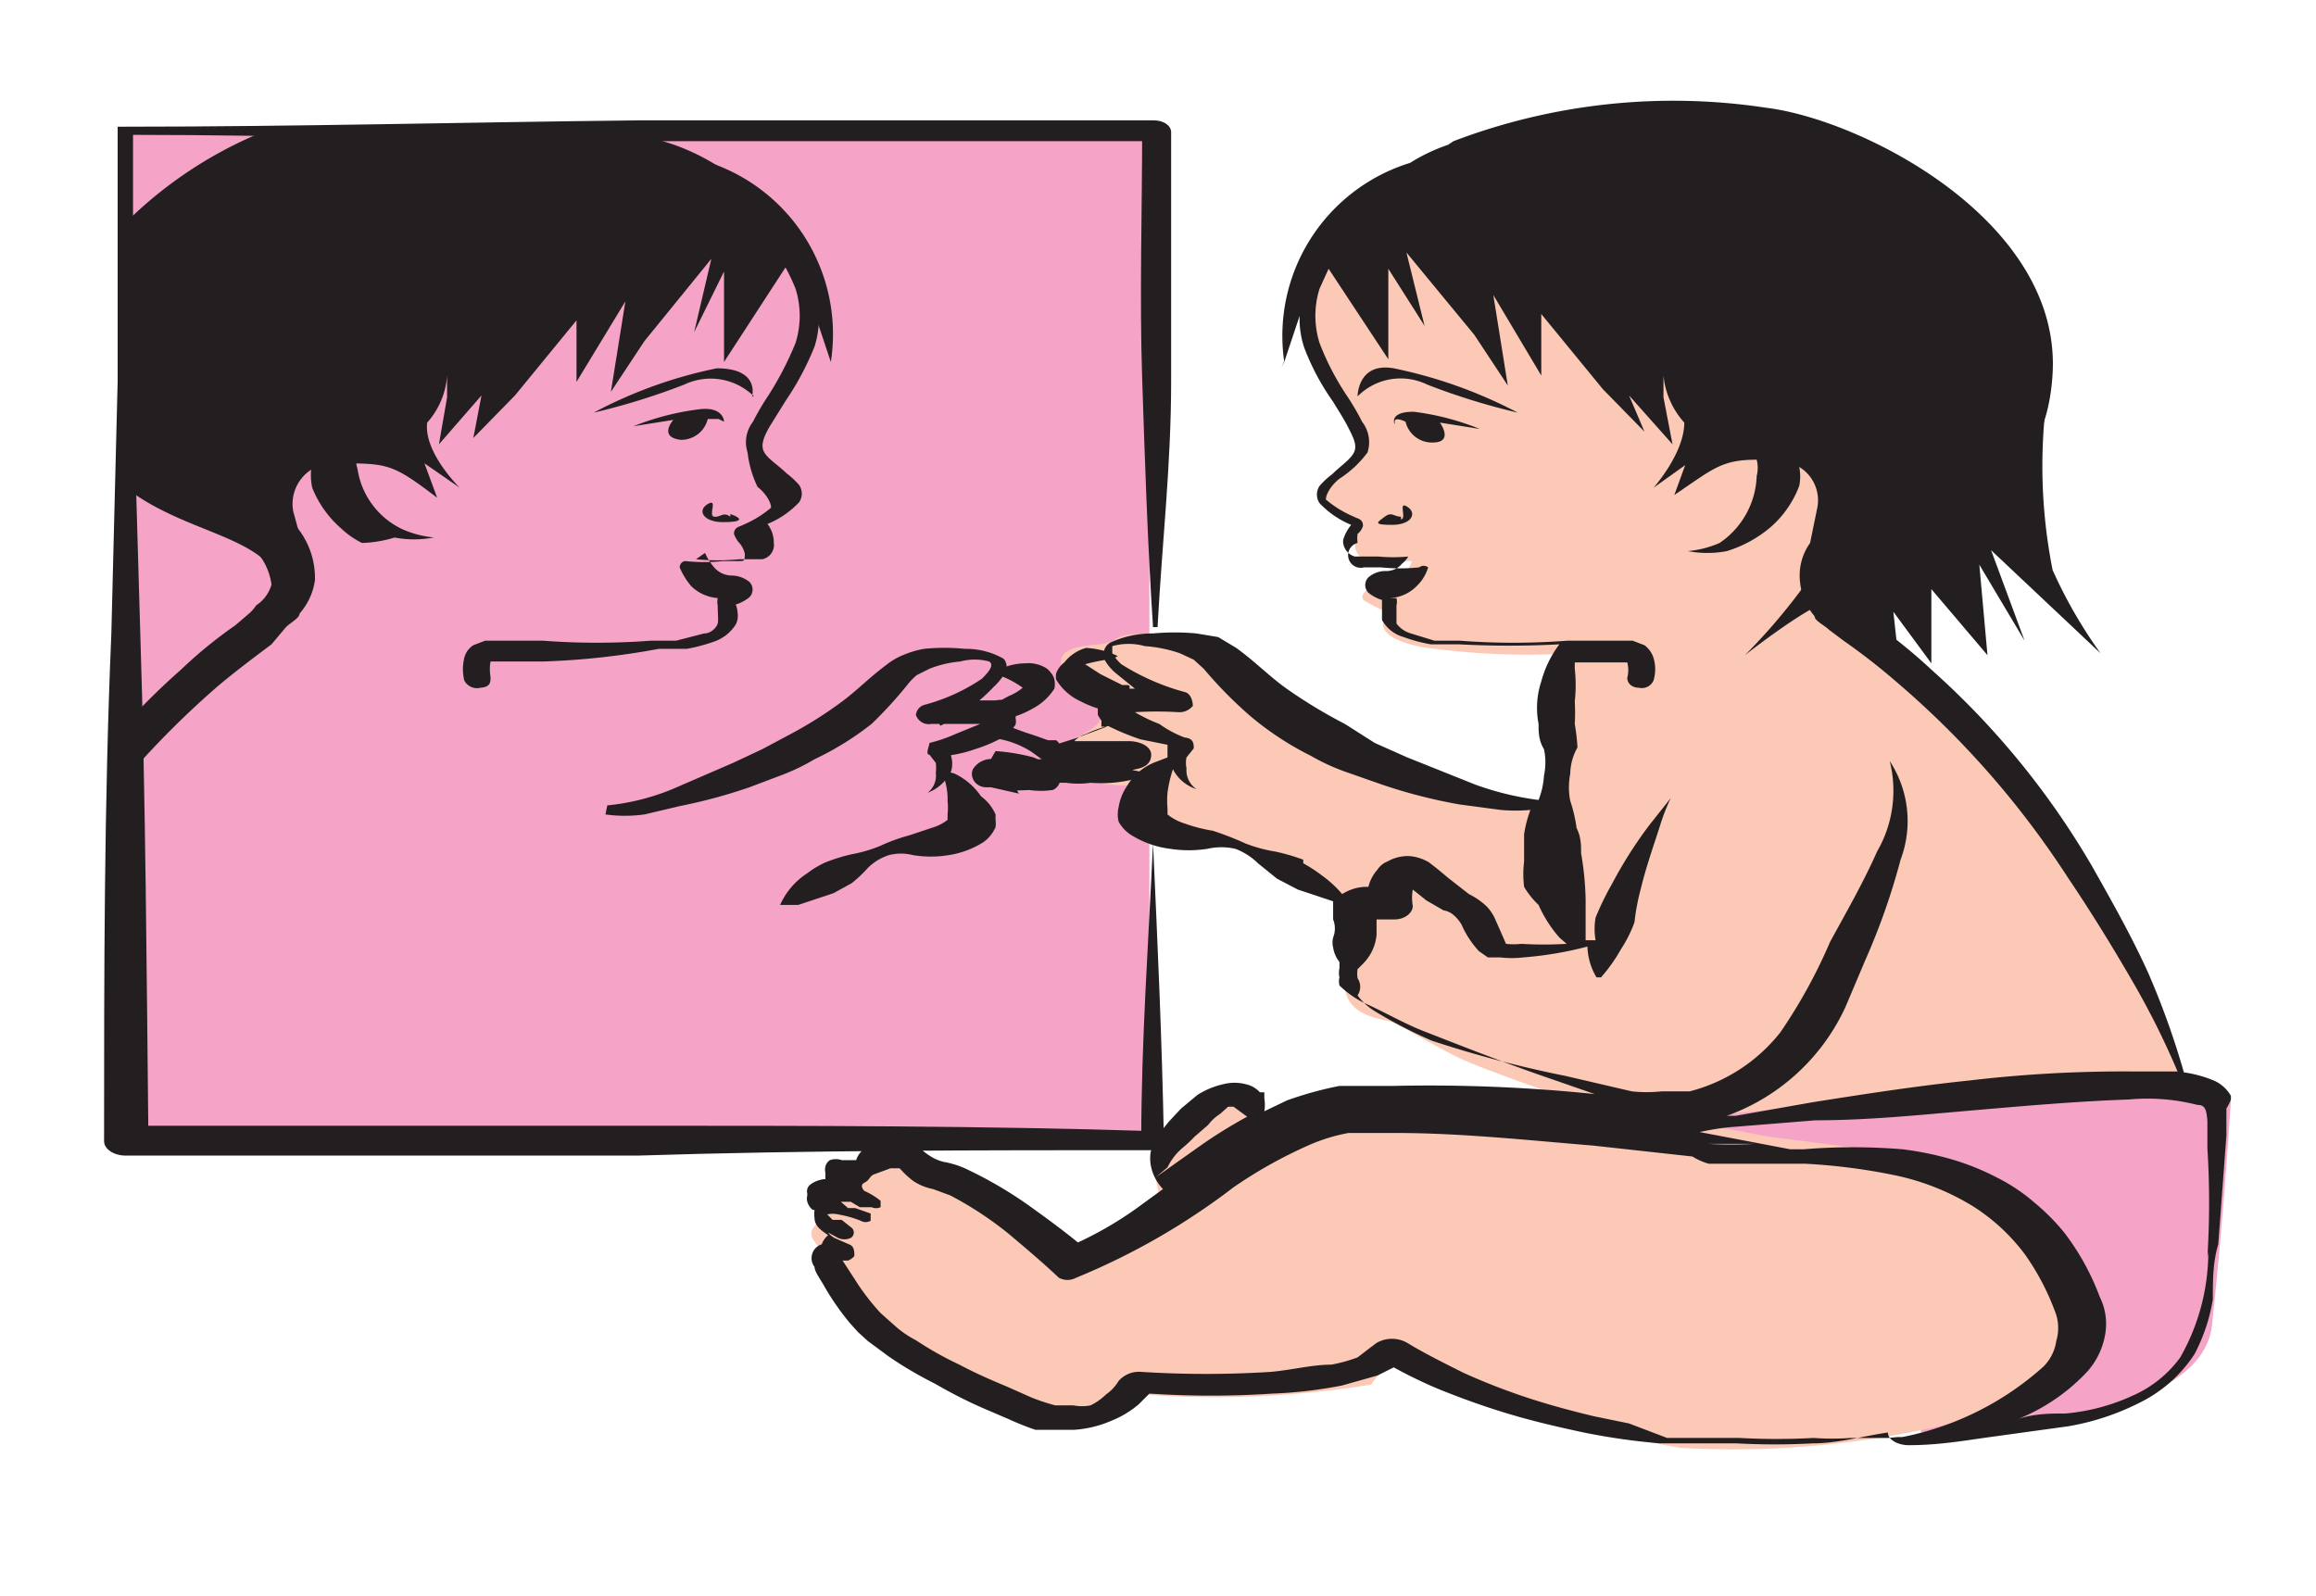 <svg id="Capa_1" data-name="Capa 1" xmlns="http://www.w3.org/2000/svg" viewBox="0 0 25.59 17.64"><defs><style>.cls-1{fill:#f5a4c7;}.cls-2{fill:#fbc9b5;}.cls-3{fill:#231f20;}</style></defs><title>5-6meses</title><rect class="cls-1" x="1.39" y="1.42" width="11.31" height="11.12"/><path class="cls-1" d="M20.06,11.18c-.83.31-1.63,1.24-1.61,1.62s3.18,1.64,3.2,1.68-.43,1.35-.43,1.35,3.09,0,3.22-1.18.21-2.5.21-2.5Z"/><path class="cls-2" d="M11.85,13.83l-1-.62c-.41-.23-.81-.61-1-.61s-.33.32-.44.38-.17-.17-.18.11-.18.1-.15.27-.2.19-.08.36.1,0,.18.29a4.81,4.81,0,0,0,1.23,1.19,2,2,0,0,0,1.56.48,4,4,0,0,1,.66-.27,10.65,10.65,0,0,0,2.52-.11.78.78,0,0,1,.37-.3,10.84,10.84,0,0,0,3.05,1,10.3,10.3,0,0,0,3.54-.42c.19-.1,1.12-.57.84-1.18A3,3,0,0,0,21.74,13c-.29-.09-.13-.15-.72-.24s-1.48-.2-1.48-.2l-1-.19L22.06,12h2.13s-.73-1.7-1-2.17A17.2,17.2,0,0,0,21.25,7.5c-.44-.36-.88-.49-.95-.78A13.31,13.31,0,0,0,20.22,5a1.67,1.67,0,0,0-.94-1.45c-.41-.22-2.4-1.92-3.48-1.44S14.35,3,14.46,3.74s.77.89.57,1.28-.52.28-.42.48a1.08,1.08,0,0,0,.42.34s-.17.27.08.36.32,0,.32,0l.17,0a.37.37,0,0,1-.26.25c-.2,0-.35.13-.26.19a1.94,1.94,0,0,0,.26.13s-.28.25.37.38a8.13,8.13,0,0,0,1.65.07,5.53,5.53,0,0,0-.1.55c0,.06,0,.68,0,.71a.73.73,0,0,1-.28.38,2.87,2.87,0,0,1-1.17-.18,9.08,9.08,0,0,1-2.21-1.3A1,1,0,0,0,12.84,7c-.3,0-.43,0-.54.08s-.57,0-.58.24.15.16.32.31.2.15.13.31-.5.3-.5.3-.2,0,.19.15-.3.09-.1.19a3.05,3.05,0,0,0,.9.1.32.32,0,0,0,.17.45c.32.15-.26,0,.61.17a2.19,2.19,0,0,1,1.29.63.39.39,0,0,1,.23.33c0,.24-.16.44-.09.71s.41.29.5.32.39.22.73.39,1.87.68,1.87.68-1.65-.22-2.08-.22a2.74,2.74,0,0,0-1.58.17c-.73.34-.22.15-.31.1s-.19-.27-.32-.31-.13-.1-.34,0-.68.54-.62.74a3.36,3.36,0,0,1,.09.39Z"/><path class="cls-3" d="M24.4,13.83h0A2.36,2.36,0,0,1,24.09,15a1.29,1.29,0,0,1-.52.42,2.24,2.24,0,0,1-.75.2c-.16,0-.34,0-.52.06a2.14,2.14,0,0,0,.76-.52.83.83,0,0,0,.2-.41.67.67,0,0,0-.06-.42,2.72,2.72,0,0,0-.4-.72,2.42,2.42,0,0,0-.32-.32,2,2,0,0,0-.42-.28,2.75,2.75,0,0,0-.5-.2,3.45,3.45,0,0,0-.54-.11,6.71,6.71,0,0,0-1.09,0h-.15l-1-.19a2.7,2.7,0,0,1,.41-.06l.87-.07c.58,0,1.16-.06,1.74-.11s1.15-.1,1.72-.12a2.23,2.23,0,0,1,.76.06c.09,0,.1.06.11.18l0,.3a9.61,9.61,0,0,1,0,1.2m-3.53,2h0l-.41,0a2.82,2.82,0,0,1-.41,0,7.48,7.48,0,0,1-.82,0l-.4,0-.4,0L18,15.73l-.39-.08c-.25-.06-.51-.13-.75-.21a7.07,7.07,0,0,1-.69-.27c-.22-.11-.44-.22-.62-.33a.34.34,0,0,0-.34,0l0,0-.08.06L15,15a1.71,1.71,0,0,1-.29.08c-.21,0-.44.06-.67.08a11.37,11.37,0,0,1-1.43,0h0a.3.3,0,0,0-.25.1.49.49,0,0,1-.14.15.66.66,0,0,1-.17.12.49.49,0,0,1-.19,0h-.1l-.1,0a2.13,2.13,0,0,1-.27-.09l-.27-.12c-.17-.07-.35-.15-.52-.24a3.72,3.72,0,0,1-.48-.27,1.1,1.1,0,0,1-.21-.14l-.09-.08-.09-.08a2.55,2.55,0,0,1-.29-.38l-.13-.2.06,0h0a.18.18,0,0,0,.07-.05c0-.05,0-.11-.06-.13l-.16-.07a.23.23,0,0,1-.07-.06h0l.11.06a.17.17,0,0,0,.14,0,.07.07,0,0,0,0-.12h0l-.1-.08-.1,0,0,0-.06-.06v0s0,0,0,0h0a.26.26,0,0,1,.12,0,1.17,1.17,0,0,1,.25.07h0a.11.11,0,0,0,.11,0s0-.06,0-.08l-.17-.06-.08,0-.08-.07a0,0,0,0,1,0,0s0,0,0,0v0h0l.11,0,.1.06.08,0,.05,0h0a.12.12,0,0,0,.1,0,0,0,0,0,0,0-.07.78.78,0,0,0-.18-.11s-.06-.06,0-.09.05-.06.1-.09l.19-.07c.07,0,.06,0,.1,0a1.06,1.06,0,0,0,.15.14.6.6,0,0,0,.22.09l.19.07a3.92,3.92,0,0,1,.64.42c.19.16.38.32.56.49a.2.2,0,0,0,.19,0h0a7.59,7.59,0,0,0,1.74-1,5.07,5.07,0,0,1,.82-.46,1.94,1.94,0,0,1,.45-.14l.25,0h.27c.72,0,1.46.08,2.19.14l1.09.12a.71.71,0,0,0,.18.08c.19,0,.36,0,.54,0l.53,0a6.58,6.58,0,0,1,1,.13,2.7,2.7,0,0,1,.85.34,2.15,2.15,0,0,1,.58.54,2.75,2.75,0,0,1,.34.66.51.51,0,0,1,0,.29.5.5,0,0,1-.14.28,3.28,3.28,0,0,1-1.56.78h0s0,0-.05,0ZM9.32,13.92Zm-.14-.35Zm3.72-.67h0a.65.65,0,0,1,.16-.21,1.54,1.54,0,0,0,.14-.13l.15-.13a.49.49,0,0,1,.13-.12l.09-.08s-.05,0,0,0h0l0,0,.06,0,.15.11a5.34,5.34,0,0,0-.53.33l-.48.34Zm6.56-.26h-.07a4.41,4.41,0,0,1-.52,0l-.1,0ZM15.82,11.5h0a5.15,5.15,0,0,1-.62-.32A.69.69,0,0,1,15,11s0,0,0,0l0,0a.17.17,0,0,0,0-.19.33.33,0,0,1,0-.1l.06-.06a.52.52,0,0,0,.15-.32v-.17h.2c.11,0,.2-.07.2-.15h0a.52.52,0,0,1,0-.18h0l.15.12.19.11a.22.22,0,0,1,.12.06.39.39,0,0,1,.08.1,1.07,1.07,0,0,0,.19.29l.1.07.14,0a1.07,1.07,0,0,0,.25,0,4,4,0,0,0,.71-.12v0a.7.7,0,0,0,.1.34h.05a1.79,1.79,0,0,0,.22-.31,1.4,1.4,0,0,0,.15-.3,2.41,2.41,0,0,1,.07-.37c.06-.25.15-.5.21-.69a2.33,2.33,0,0,1,.12-.31v0h0l-.23.29a4.74,4.74,0,0,0-.42.66,3.14,3.14,0,0,0-.18.37.73.73,0,0,0,0,.25h-.11V10.3c0-.09,0-.22,0-.36a3.36,3.36,0,0,0-.05-.51c0-.09,0-.18-.05-.28a1.63,1.63,0,0,0-.07-.3.78.78,0,0,1,0-.3.6.6,0,0,1,.08-.29A2.33,2.33,0,0,0,17.4,8a2.29,2.29,0,0,0,0-.25,1.63,1.63,0,0,0,0-.36s0,0,0-.07h.28l.3,0h0s0,0,0,0a.33.33,0,0,1,0,.17h0c0,.06.05.11.13.11a.14.14,0,0,0,.16-.08.43.43,0,0,0,0-.25.28.28,0,0,0-.1-.14l-.13-.05h-.12l-.3,0h-.3a7.86,7.86,0,0,1-1.19,0l-.28,0L15.59,7a.3.3,0,0,1-.16-.11s0-.11,0-.2a.16.16,0,0,0,0-.08l-.06,0,0,0-.09,0s0,0,.06,0a.45.45,0,0,0,.31-.13.48.48,0,0,0,.13-.21,0,0,0,0,0,0,0,.08.08,0,0,0-.1,0h0a2.09,2.09,0,0,1-.42,0h-.1l-.09,0A.07.07,0,0,1,15,6,.38.38,0,0,1,15,5.9a.17.17,0,0,0,.06-.09c0-.08-.07-.08-.1-.1a1.19,1.19,0,0,1-.31-.19c0-.06.06-.16.15-.23A1.19,1.19,0,0,0,15.11,5a.37.37,0,0,0-.06-.34,2.75,2.75,0,0,0-.17-.29,2.92,2.92,0,0,1-.3-.58,1,1,0,0,1,0-.6l.1-.22.66,1,0-1,.4.63-.2-.81.75.91.37.56-.16-1,.53.89,0-.68.68.83.46.47L18,4.37l.48.54-.1-.52c0-.42,0-.24,0-.24a.91.91,0,0,0,.23.52c0,.34-.34.72-.34.72l.35-.25v0h0l-.12.33c.43-.29.52-.39.91-.39h0l0,0a.36.36,0,0,1,0,.18A.93.93,0,0,1,19,6a1.13,1.13,0,0,1-.35.09h-.15v0l.15,0a1.14,1.14,0,0,0,.43,0,1.36,1.36,0,0,0,.49-.27,1.14,1.14,0,0,0,.31-.45.52.52,0,0,0,0-.21.43.43,0,0,1,.2.45L20,6a.62.62,0,0,0-.11.44.68.68,0,0,0,.16.37c0,.05.11.1.16.15l.16.12a7.09,7.09,0,0,1,.59.46A9.92,9.92,0,0,1,22.85,9.7c.25.37.49.76.71,1.14a8.86,8.86,0,0,1,.5,1l-.53,0a14.53,14.53,0,0,0-1.77.1c-.58.06-1.16.15-1.73.24l-.85.15c-.14,0-.29,0-.43.09l-.05,0-.15,0,.21,0a2.3,2.3,0,0,0,1.63-1.29l.22-.52A7.43,7.43,0,0,0,21,9.5a1.21,1.21,0,0,0-.12-1.09h0l0,0a1.34,1.34,0,0,1-.14,1c-.15.34-.34.67-.52,1a5.78,5.78,0,0,1-.55,1,1.87,1.87,0,0,1-1,.65l-.16,0h-.15a1.53,1.53,0,0,1-.33,0l-.73-.17A12.52,12.52,0,0,1,15.82,11.5Zm-1.42-2h0a2.29,2.29,0,0,0-.31-.09,1.59,1.59,0,0,1-.33-.09,3.42,3.42,0,0,0-.36-.14,1.73,1.73,0,0,1-.31-.08A.56.56,0,0,1,12.9,9s0,0,0-.07a1,1,0,0,1,0-.17,1.43,1.43,0,0,1,.06-.26l0,0a.44.44,0,0,0,.26.22h0a0,0,0,0,0,0,0,.25.25,0,0,1-.11-.23.28.28,0,0,1,0-.12l.08-.1,0,0c0-.05,0-.11-.1-.12h0A1.17,1.17,0,0,1,12.81,8a1.69,1.69,0,0,1-.27-.13h0a3.92,3.92,0,0,1,.48,0h0a.19.19,0,0,0,.16-.07s0-.12-.08-.15a2.55,2.55,0,0,1-.71-.31.53.53,0,0,1-.1-.12,0,0,0,0,1,0-.08.67.67,0,0,1,.36,0,1.5,1.5,0,0,1,.39.08l.15.07.11.1a4.76,4.76,0,0,0,.5.51,3.34,3.34,0,0,0,.68.45,2.32,2.32,0,0,0,.39.18l.4.14a5.69,5.69,0,0,0,.86.22l.45.06a1.82,1.82,0,0,0,.33,0,1.34,1.34,0,0,0-.07.27c0,.1,0,.2,0,.3a1.18,1.18,0,0,0,0,.28A.92.92,0,0,0,17,10a1.4,1.4,0,0,0,.23.36l.08.07a4.21,4.21,0,0,1-.5,0,.74.74,0,0,1-.17,0l0,0s0,0,0,0-.06-.14-.11-.25a.48.48,0,0,0-.11-.17.8.8,0,0,0-.19-.13L16,9.7l-.12-.1-.09-.07a.5.5,0,0,0-.22-.07.46.46,0,0,0-.24.06.23.23,0,0,0-.11.09.44.44,0,0,0-.1.19h0a.51.51,0,0,0-.29.08,1.24,1.24,0,0,0-.23-.21A1.57,1.57,0,0,0,14.4,9.54Zm10.25,2.61a.4.4,0,0,0-.19-.17,1.35,1.35,0,0,0-.33-.09,8.86,8.86,0,0,0-.39-1.09c-.18-.4-.4-.79-.62-1.18A8.91,8.91,0,0,0,21.34,7.4a5.81,5.81,0,0,0-.6-.49l-.14-.12-.1-.1a.46.46,0,0,1-.1-.23.52.52,0,0,1,.06-.26c.55-.51,2.13-.4,2.22-2.08s-2.1-2.8-3.17-2.93a6.83,6.83,0,0,0-3.45.37L16,1.6a2,2,0,0,0-.42.2h0A2,2,0,0,0,14.19,4l.17-.51a1,1,0,0,0,.05.35,2.66,2.66,0,0,0,.32.6c.06.1.12.19.17.29s.1.19.06.27-.15.15-.24.24a.86.86,0,0,0-.14.13.17.17,0,0,0,0,.19,1,1,0,0,0,.35.24l0,0,0,0a.46.46,0,0,0-.09.17.18.18,0,0,0,.13.18l.13,0h.13a1.84,1.84,0,0,0,.33,0,.27.27,0,0,1-.07.08.22.22,0,0,1-.18.08.29.29,0,0,0-.19.07.12.12,0,0,0,0,.17.44.44,0,0,0,.15.08h0v0s0,.13,0,.22a.39.39,0,0,0,.24.19,1.67,1.67,0,0,0,.3.08l.31,0a10.31,10.31,0,0,0,1.11,0,1.19,1.19,0,0,0-.2.41A.93.93,0,0,0,17,8c0,.09,0,.18.06.28a.7.7,0,0,1,0,.29.88.88,0,0,1-.06.27,3.25,3.25,0,0,1-.7-.17l-.75-.3-.36-.16L14.86,8a5.54,5.54,0,0,1-.63-.38c-.2-.14-.35-.3-.57-.46l-.2-.12L13.22,7a2.59,2.59,0,0,0-.48,0,1.1,1.1,0,0,0-.47.1.15.15,0,0,0-.06.2.53.53,0,0,0,.12.14l.21.17h0l-.17,0-.11,0a.35.35,0,0,0-.13.08.15.15,0,0,0,0,.12c0,.05,0,.06,0,.09A.62.62,0,0,0,12.2,8l0,0h0a2.83,2.83,0,0,0,.4.17l.3.06v.14l-.13.05a.62.62,0,0,0-.32.27.58.58,0,0,0-.09.23.34.34,0,0,0,0,.16.41.41,0,0,0,.16.16,1.05,1.05,0,0,0,.41.14,1.34,1.34,0,0,0,.41,0,.7.7,0,0,1,.31,0,.72.72,0,0,1,.25.16l.21.17.23.12.39.13a.06.06,0,0,0,0,0v.2a.27.27,0,0,1,0,.2l0,0,0,0a.23.23,0,0,0,0,.11.34.34,0,0,0,.07.16s0,0,0,.07a.22.22,0,0,0,0,.1.19.19,0,0,0,0,.09,1.06,1.06,0,0,0,.31.21c.22.1.42.22.66.31.46.18.92.36,1.39.52l.46.16A17.79,17.79,0,0,0,15.39,12h-.3l-.29,0a4,4,0,0,0-.58.16l-.25.12a.43.43,0,0,0,0-.14l0-.07v0l-.05,0a.29.29,0,0,0-.16-.09.49.49,0,0,0-.24,0,.9.9,0,0,0-.29.12l-.18.15-.14.15-.12.15a.43.43,0,0,0-.07.35.52.52,0,0,0,.13.24l-.22.16a4,4,0,0,1-.72.43c-.17-.14-.35-.27-.53-.4a4.54,4.54,0,0,0-.72-.42,1,1,0,0,0-.23-.07.48.48,0,0,1-.16-.07.63.63,0,0,1-.13-.11.26.26,0,0,0-.13-.08.39.39,0,0,0-.16,0l-.22.08c-.07,0-.15.09-.17.16v0H9.3a.2.2,0,0,0-.13,0,.12.12,0,0,0-.05.07.15.15,0,0,0,0,.07l0,.07c-.07,0-.19.05-.2.11s0,0,0,.07a.14.14,0,0,0,0,.07.18.18,0,0,0,.06.09H9s0,0,0,0h0a.32.32,0,0,0,0,.09c0,.1.1.15.15.19h0a.23.23,0,0,0-.07.1A.16.16,0,0,0,9,14c0,.05.06.13.1.2a2.86,2.86,0,0,0,.29.42l.09.1.11.1.23.17a4.27,4.27,0,0,0,.51.3,5.28,5.28,0,0,0,.53.27l.28.12a3.11,3.11,0,0,0,.3.12l.2,0h.23a1.23,1.23,0,0,0,.41-.1,1.09,1.09,0,0,0,.3-.18l.12-.12a10.29,10.29,0,0,0,1.36,0,4.91,4.91,0,0,0,.77-.09l.39-.11.18-.09a5,5,0,0,0,.52.25c.25.1.5.19.77.27s.53.14.81.2a7.38,7.38,0,0,0,.84.12l.42,0h.43a7.87,7.87,0,0,0,.84,0c.28,0,.55-.08.83-.12h0v0c0,.08.11.14.23.14.33,0,.61-.05.9-.09l.87-.12a2.78,2.78,0,0,0,.84-.29,1.52,1.52,0,0,0,.55-.51,2,2,0,0,0,.2-.6c0-.21,0-.41.06-.61l.09-1.2,0-.3A.59.59,0,0,0,24.65,12.15Z"/><polygon class="cls-3" points="14.19 4 14.19 3.99 14.16 4.06 14.19 4"/><path class="cls-3" d="M15,4.38a.67.67,0,0,1,.77-.13,7.48,7.48,0,0,0,1,.31,5.16,5.16,0,0,0-1.37-.49C15,4,15,4.38,15,4.38"/><path class="cls-3" d="M15.41,4.66c0-.06.12,0,.12,0a.3.3,0,0,0,.3.23c.24,0,.08-.22.08-.22l.44.07a2.9,2.9,0,0,0-.73-.19c-.28,0-.21.14-.21.14"/><path class="cls-3" d="M15.48,5.71c-.08,0-.1-.06-.18,0s-.14.09.08.09.28-.13.17-.2,0,.13-.07.14"/><path class="cls-3" d="M12.3,7.28a2.14,2.14,0,0,0-.31.06s-.06,0,0,0,0,0,0,0,0,0,0,0v0l.17.11.24.12.06,0s.05,0,0,.08L12.35,8V8s0,0,0,0a1.3,1.3,0,0,0-.35.11.29.29,0,0,0-.13.08l0,0s0,0,0,0,0,0,0,0h.6c.13,0,.25.06.25.15s-.06.14-.17.16h0l-.35.08H12l0,0c.05-.05,0-.13,0-.11h0l0,0,.13,0,.18,0,.41.08,0,0h0a1.5,1.5,0,0,1-.67.1.93.93,0,0,1-.27,0l-.06,0,0,0,0,0c-.06,0-.16-.15-.08-.24a.25.25,0,0,1,.09-.09l.07,0,.13-.05a2.67,2.67,0,0,1,.47-.07l0,.32-.41,0-.21,0-.12,0a.25.25,0,0,1-.12-.11.13.13,0,0,1,.05-.14l.1-.05.19-.06.35-.13-.06,0c0-.1,0-.19,0-.29l.09.12a1.1,1.1,0,0,1-.32-.11.61.61,0,0,1-.27-.24.19.19,0,0,1,0-.07v0a.27.27,0,0,1,.09-.12A.46.46,0,0,1,12,7.16a.9.9,0,0,1,.35.09v0h0"/><path class="cls-3" d="M1.39,8A7.62,7.62,0,0,1,2,7.4a4.91,4.91,0,0,1,.6-.49l.14-.12a.43.43,0,0,0,.09-.1A.41.41,0,0,0,3,6.46.69.69,0,0,0,2.73,6L2.49,5.7l-.11-.12-.14-.12a3.2,3.2,0,0,1-.85-1.1v-1A1.66,1.66,0,0,1,1.65,3,4.32,4.32,0,0,1,3,2a6.17,6.17,0,0,1,1.51-.59H6.79q.32.08.63.18A2.39,2.39,0,0,1,8.16,2,2.36,2.36,0,0,1,9,3.19a1.07,1.07,0,0,1,0,.64,3.13,3.13,0,0,1-.32.6l-.18.29c-.05.09-.1.19-.06.27s.16.15.25.24a.86.86,0,0,1,.14.13.17.17,0,0,1,0,.19,1,1,0,0,1-.35.24s-.05,0,0,0l0,0A.34.34,0,0,1,8.55,6a.16.16,0,0,1-.13.18l-.12,0H8.17a2.44,2.44,0,0,1-.48,0l.1-.07a.62.62,0,0,0,.11.17.26.26,0,0,0,.19.08.32.32,0,0,1,.19.07.12.12,0,0,1,0,.17.44.44,0,0,1-.15.08h0a0,0,0,0,0,0,0s.05.13,0,.22a.46.46,0,0,1-.24.19,1.92,1.92,0,0,1-.3.08l-.31,0A8.44,8.44,0,0,1,6,7.31H5.72l-.3,0h0l0,0a.49.49,0,0,0,0,.17h0c0,.06,0,.11-.11.12a.16.16,0,0,1-.18-.08h0a.53.53,0,0,1,0-.25.23.23,0,0,1,.1-.14l.13-.05h.12l.3,0H6a7.88,7.88,0,0,0,1.19,0l.28,0L7.78,7c.08,0,.14-.07.15-.11s0-.11,0-.2a.2.2,0,0,1,0-.08l0,0,0,0,.09,0s0,0-.07,0a.47.47,0,0,1-.31-.13.8.8,0,0,1-.13-.21s0-.06.06-.07h0a1.93,1.93,0,0,0,.42,0h.1l.08,0c.05,0,.06,0,.06-.08a.28.28,0,0,0-.07-.13.31.31,0,0,1-.05-.09c0-.08.07-.08.1-.1a1.19,1.19,0,0,0,.31-.19c0-.06-.06-.16-.15-.23A1.19,1.19,0,0,1,8.26,5a.37.37,0,0,1,.06-.34,2.75,2.75,0,0,1,.17-.29,3.57,3.57,0,0,0,.3-.58,1,1,0,0,0,0-.6,2.18,2.18,0,0,0-.81-1,2.26,2.26,0,0,0-.67-.36,6.74,6.74,0,0,0-.83-.18,4.42,4.42,0,0,0-1.7,0,5.51,5.51,0,0,0-1.5.58,3.88,3.88,0,0,0-1.17.87,1.08,1.08,0,0,0-.21,1.09,3,3,0,0,0,.78,1l.14.13.13.14.24.27a.89.89,0,0,1,.29.68.7.7,0,0,1-.17.37c0,.05-.1.1-.15.15L3,7.12c-.2.15-.4.3-.59.46a9.78,9.78,0,0,0-1,1Z"/><path class="cls-3" d="M4.67,5.18l-.14-.06A2.53,2.53,0,0,0,4.2,5H4.06L4,5H4l0,0-.05,0,0,0h0l0,0a.28.28,0,0,0,0,.18.88.88,0,0,0,.5.67,1.13,1.13,0,0,0,.35.09h.15v0l-.16,0a1.16,1.16,0,0,1-.43,0A1.36,1.36,0,0,1,4,6a.94.94,0,0,1-.23-.16,1.17,1.17,0,0,1-.32-.45.66.66,0,0,1,0-.28l0-.07a.36.36,0,0,1,0-.09.59.59,0,0,1,.09-.11l0,0h0l0,0,0,0,.1,0A.86.86,0,0,1,4,4.7a.79.79,0,0,1,.38.09.61.61,0,0,1,.27.26.49.49,0,0,1,0,.11Z"/><path class="cls-3" d="M9.18,4a2,2,0,0,0-1.3-2.19,8.19,8.19,0,0,0-1-.39H3a4.65,4.65,0,0,0-1.57,1v3C2,5.84,2.7,5.91,3,6.27l-.12-.54.55.62-.19-.7a.45.45,0,0,1,.48-.53c.57,0,.61,0,1.11.38l-.14-.38.39.27S4.68,5,4.72,4.67a.87.87,0,0,0,.22-.52s0-.18,0,.24l-.09.52.47-.54-.09.47.46-.47.68-.83,0,.68.54-.89-.16,1,.37-.56.74-.91-.19.81L8,3,8,4,8.78,2.8,9.2,4.06Z"/><path class="cls-3" d="M8.33,4.38a.68.68,0,0,0-.77-.13,7.48,7.48,0,0,1-1,.31,5,5,0,0,1,1.36-.49c.48,0,.39.31.39.31"/><path class="cls-3" d="M8,4.66S8,4.5,7.75,4.52A2.9,2.9,0,0,0,7,4.71l.44-.07s-.17.19.08.22a.3.3,0,0,0,.3-.23s.09,0,.12,0"/><path class="cls-3" d="M8.07,5.68c.14.05.14.09-.08.09s-.29-.13-.17-.2,0,.13.07.14.1-.06.18,0"/><path class="cls-3" d="M6.71,8.9a2.54,2.54,0,0,0,.72-.18l.67-.29.32-.15.3-.16a4.43,4.43,0,0,0,.56-.35c.18-.13.31-.27.51-.42A.78.78,0,0,1,10,7.23a1.05,1.05,0,0,1,.21-.06,2.28,2.28,0,0,1,.45,0,.84.84,0,0,1,.43.11.14.14,0,0,1,0,.18.69.69,0,0,1-.11.13,2,2,0,0,1-.59.43l-.12-.21a2.19,2.19,0,0,1,.53-.07H11a.25.25,0,0,1,.11,0,.21.21,0,0,1,.11.08.17.17,0,0,1,0,.11.15.15,0,0,1,0,.08,1.06,1.06,0,0,1-.09.11l0,0h0a1.65,1.65,0,0,1-.36.16,1.43,1.43,0,0,1-.43.08l.11-.15a.32.32,0,0,1,.06.15.29.29,0,0,1,0,.16.47.47,0,0,1-.26.24h0v0a.24.24,0,0,0,.09-.22.49.49,0,0,0,0-.11l-.07-.09c-.05,0,0-.1,0-.13l0,0h0a1.66,1.66,0,0,0,.29-.1L10.83,8l0,0s0,0,0,0h0s0,0,0,0l0,0h-.54a.15.15,0,0,1-.17-.1.13.13,0,0,1,.09-.11,2.09,2.09,0,0,0,.64-.29c.07-.07.14-.15.08-.19a.61.61,0,0,0-.32,0,1.21,1.21,0,0,0-.34.08l-.14.07a.75.75,0,0,0-.09.09A4.57,4.57,0,0,1,9.63,8,3.28,3.28,0,0,1,9,8.39a2.26,2.26,0,0,1-.35.17l-.37.14a5.92,5.92,0,0,1-.78.21L7.12,9a1.56,1.56,0,0,1-.43,0v0h0Z"/><path class="cls-3" d="M8.62,10a.8.8,0,0,1,.3-.35,1,1,0,0,1,.2-.12,2,2,0,0,1,.29-.09,1.58,1.58,0,0,0,.31-.09,2,2,0,0,1,.33-.12l.27-.09a.5.5,0,0,0,.15-.08s0,0,0,0V9a.75.75,0,0,0,0-.15.72.72,0,0,0-.08-.35l0,0h0l.16.05a.74.74,0,0,1,.29.25A.49.49,0,0,1,11,9v.06a.28.28,0,0,1,0,.08.39.39,0,0,1-.14.17,1,1,0,0,1-.38.14,1.23,1.23,0,0,1-.39,0,.54.54,0,0,0-.27,0,.59.59,0,0,0-.23.14,1.45,1.45,0,0,1-.18.17l-.2.11L8.82,10l-.17,0s0,0,0,0h0"/><path class="cls-3" d="M11,7.42a.67.67,0,0,1,.33-.09.37.37,0,0,1,.24.06s.07.06.08.12a.24.24,0,0,1,0,.1.63.63,0,0,1-.24.22.92.92,0,0,1-.29.11l.09-.12a2.61,2.61,0,0,0-.06.27L11.09,8a3,3,0,0,0,.32.12l.17.06.09,0s.07.05.05.13-.08.09-.11.11l-.11,0a.79.79,0,0,1-.2,0c-.12,0-.24,0-.37,0L11,8.3a2.17,2.17,0,0,1,.42.07l.12.05.07,0a.22.22,0,0,1,.09.08c.06.08,0,.21-.07.23l0,0,0,0h0l0,0a.92.92,0,0,1-.26,0,1.61,1.61,0,0,1-.22,0,1.59,1.59,0,0,1-.39-.1s0,0,0,0h0L11,8.66l.16,0,.1,0,0,0h0a.08.08,0,0,0,0,.11s0,0,0,0h0l-.31-.07h-.05c-.12,0-.19-.11-.15-.2a.24.24,0,0,1,.24-.11h.52s0,0,0,0a0,0,0,0,1,0,0s0,0,0,0l0,0-.11-.08A1,1,0,0,0,11,8.16l0,0v0l-.13-.26a.08.08,0,0,1,0-.08l.07,0a1.48,1.48,0,0,1,.21-.13.57.57,0,0,0,.15-.09s0,0,0,0h0s0,0,0,0A1,1,0,0,0,11,7.45s0,0,0,0h0"/><path class="cls-3" d="M12.74,6.93c-.06-.92-.09-1.84-.12-2.75s0-1.84,0-2.76l.19.14H9.92l-2.84,0c-1.9,0-3.79-.07-5.69-.07l.08-.06c0,.47,0,.94,0,1.41v1.4L1.55,7c.06,1.87.07,3.74.09,5.6l-.25-.16H7.08c1.89,0,3.79,0,5.68.06l-.15.1c0-1.09.08-2.19.13-3.28,0,0,0,0,0,0h0c.05,1.09.1,2.19.12,3.28,0,.06-.06.11-.14.11h0c-1.89,0-3.79,0-5.68.06H1.39c-.13,0-.24-.07-.24-.16h0c0-1.86,0-3.73.08-5.6l.07-2.8,0-1.4c0-.47,0-.94,0-1.41,0,0,0,0,.08,0h0c1.9,0,3.79-.05,5.69-.07.94,0,1.89,0,2.84,0h2.84c.11,0,.19.06.19.13h0c0,.92,0,1.84,0,2.76S12.84,6,12.79,6.93h0"/><path class="cls-3" d="M22.68,4a5.89,5.89,0,0,0,0,2.3,5.24,5.24,0,0,0,.53.92L22,6.08l.37,1-.5-.84.09,1-.62-.73v.82l-.42-.57.07.64s-.69-.51-.71-.72-1,.56-1,.56a6.61,6.61,0,0,0,1-1.29A12.57,12.57,0,0,1,22.68,4"/></svg>